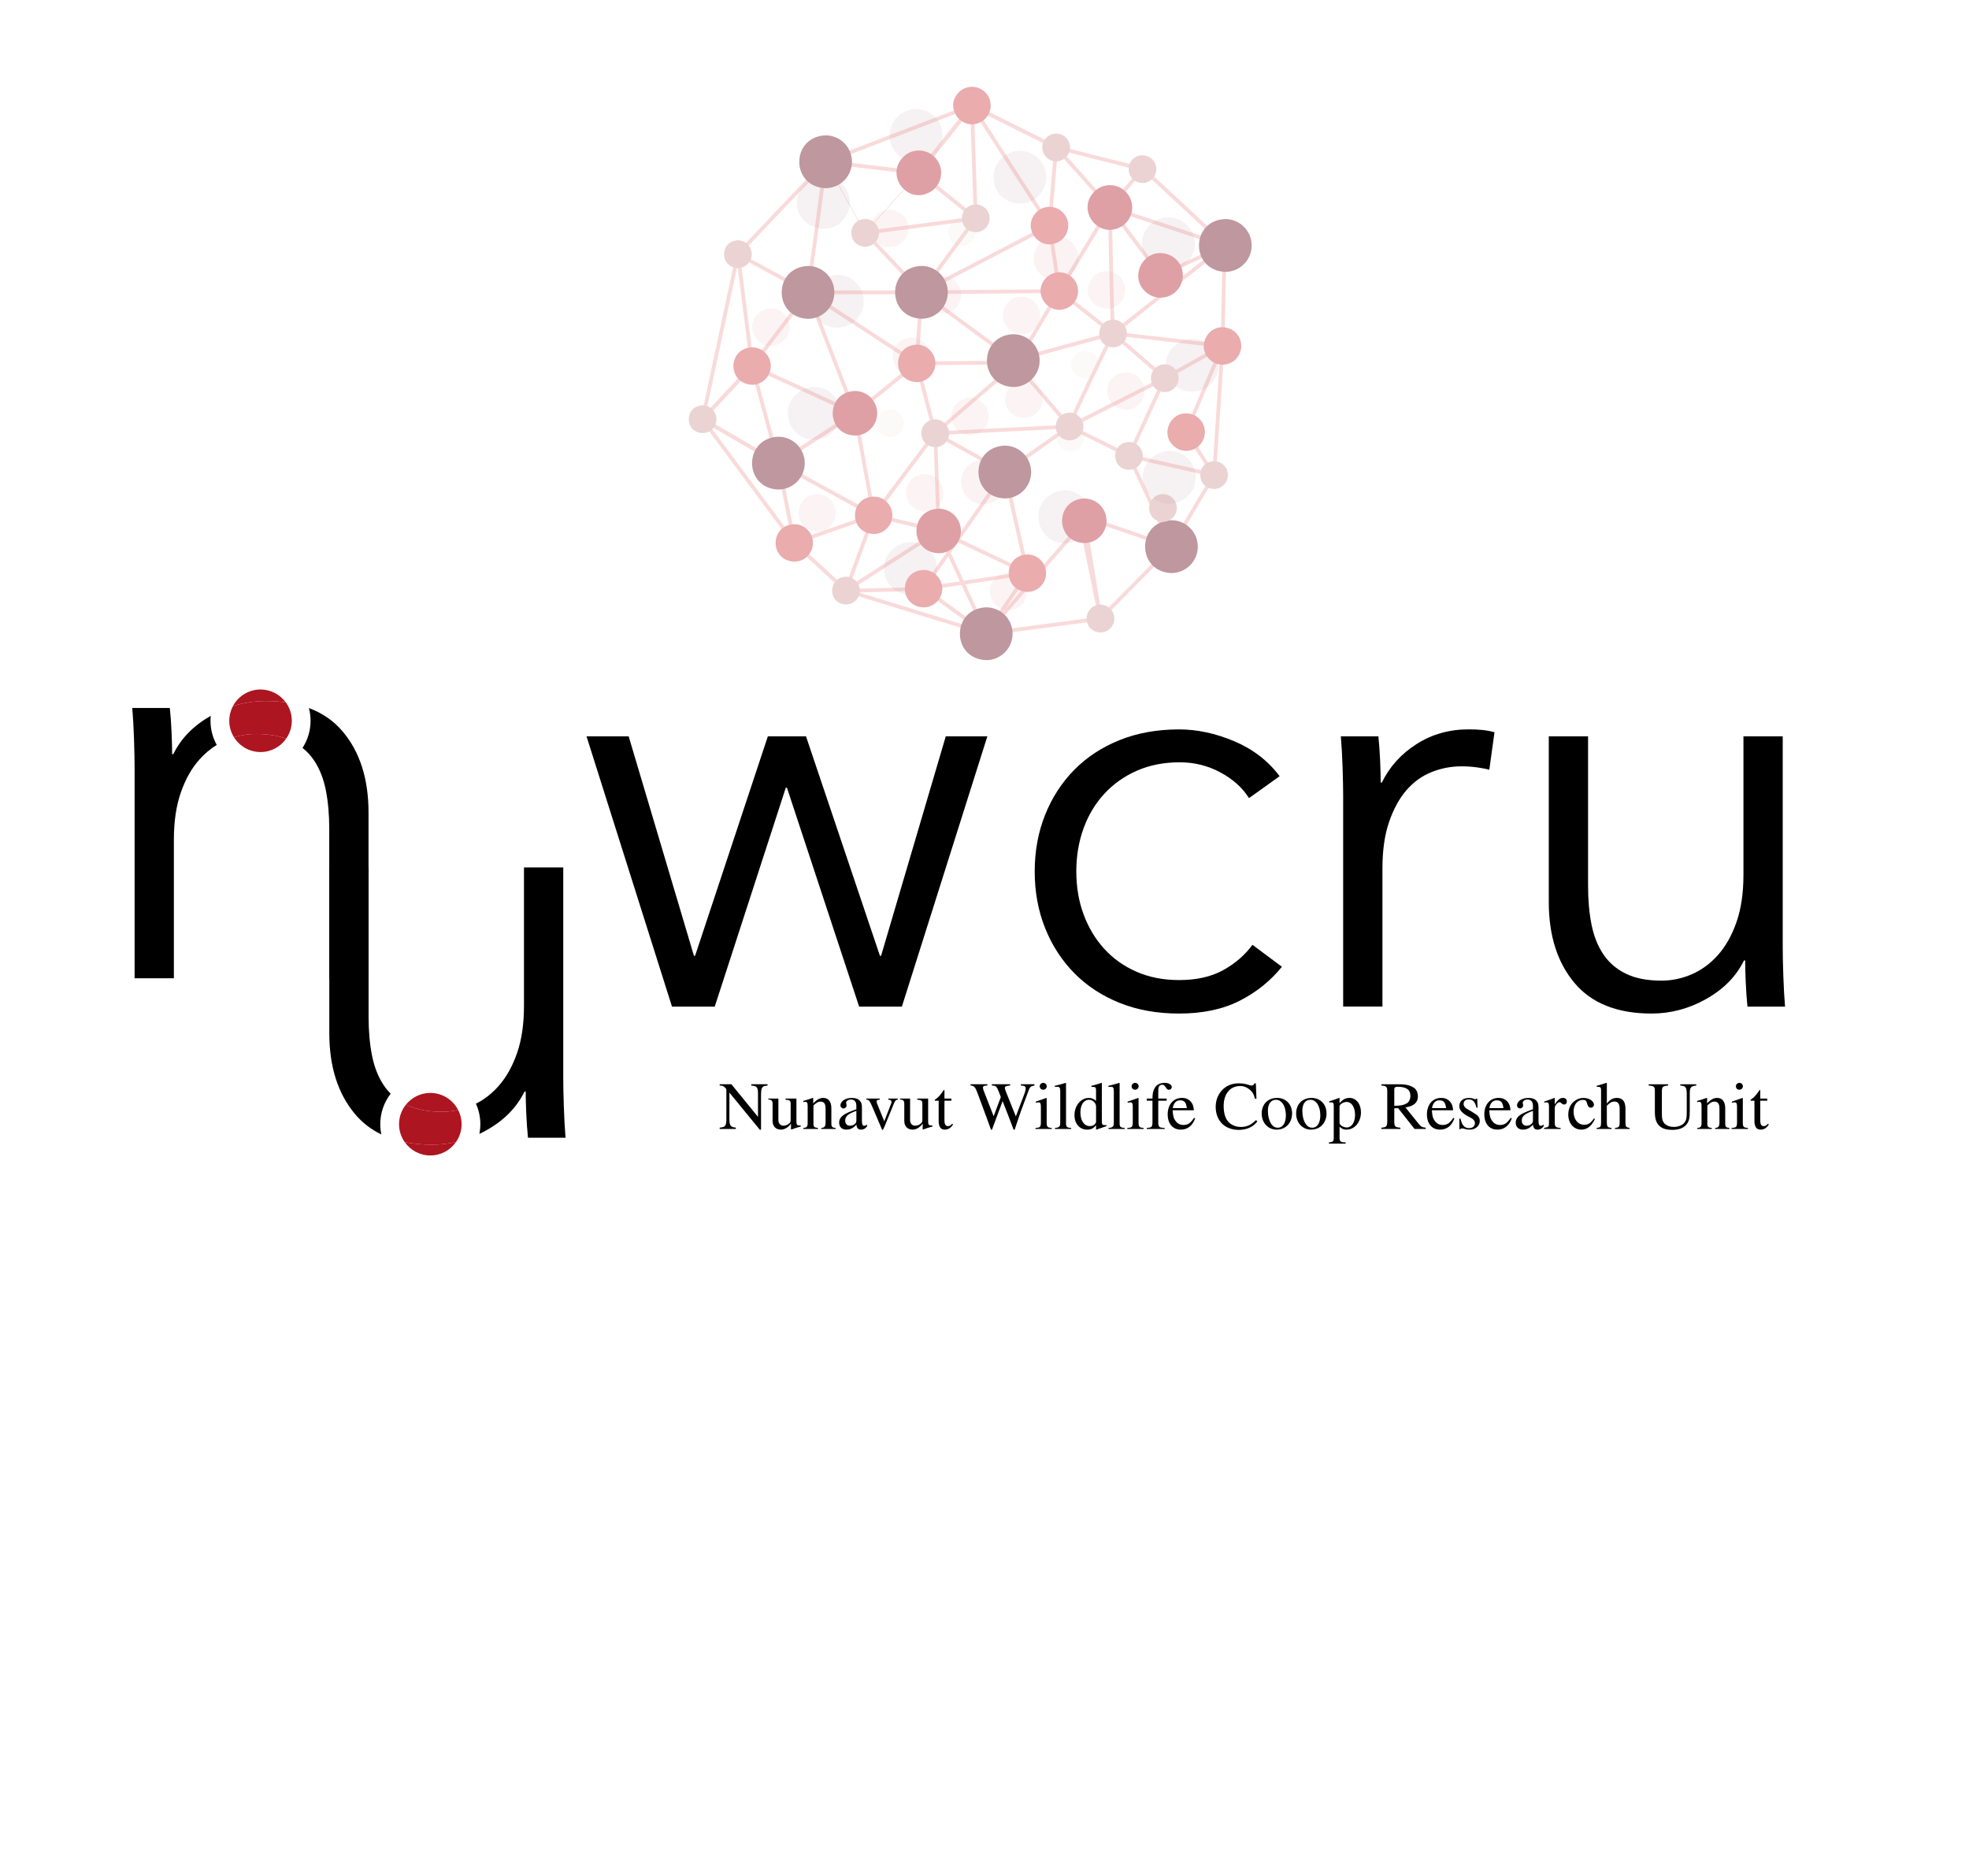 <?xml version="1.0" encoding="utf-8"?>
<!-- Generator: Adobe Illustrator 24.1.0, SVG Export Plug-In . SVG Version: 6.00 Build 0)  -->
<svg version="1.1" id="Layer_1" xmlns="http://www.w3.org/2000/svg" xmlns:xlink="http://www.w3.org/1999/xlink" x="0px" y="0px"
	 viewBox="0 0 1574.07 1500" style="enable-background:new 0 0 1574.07 1500;" xml:space="preserve">
<style type="text/css">
	.st0{opacity:0.41;}
	.st1{fill:#F0A4A4;}
	.st2{opacity:0.14;}
	.st3{fill:#CB3436;}
	.st4{fill:#CF9393;}
	.st5{fill:#620012;}
	.st6{fill:#AD1520;}
	.st7{fill:none;stroke:#EC797A;stroke-width:10;stroke-miterlimit:10;}
</style>
<g class="st0">
	<g>
		<path class="st1" d="M891.73,270.03l-46.85-36.96l43.79-72.38l0.1,5.19c0.02,0.94,1.78,94.43,2.52,100.54L891.73,270.03z
			 M848.81,232.35l39.28,30.98c-0.72-15.49-1.88-74.18-2.23-92.22L848.81,232.35z"/>
	</g>
	<g>
		
			<rect x="730.86" y="430.73" transform="matrix(0.294 -0.956 0.956 0.294 49.367 1045.603)" class="st1" width="3" height="117.32"/>
	</g>
	<g>
		<path class="st1" d="M735.18,139.77l-81.34-9.68l127.72-49.06L735.18,139.77z M666.23,128.54l67.64,8.05l38.56-48.85
			L666.23,128.54z"/>
	</g>
	<g>
		<path class="st1" d="M637.76,440.28l-81.6-110.06l67.47,39.08L637.76,440.28z M567.21,340.09l65,87.67l-11.26-56.54L567.21,340.09
			z"/>
	</g>
	<g>
		
			<rect x="676.28" y="469.88" transform="matrix(1 -0.025 0.025 1 -11.593 17.877)" class="st1" width="62.07" height="3"/>
	</g>
	<g>
		
			<rect x="761.88" y="457.77" transform="matrix(0.584 -0.812 0.812 0.584 -79.002 823.11)" class="st1" width="3" height="61.7"/>
	</g>
	<g>
		
			<rect x="944.67" y="120.9" transform="matrix(0.681 -0.733 0.733 0.681 180.769 746.131)" class="st1" width="3" height="89.65"/>
	</g>
	<g>
		<path class="st1" d="M971.78,384.38l-25.22-38.8l32.84-77.79L971.78,384.38z M949.94,345.29l19.43,29.89l5.87-89.83L949.94,345.29
			z"/>
	</g>
	<g>
		<path class="st1" d="M784.7,508.64l83.1-95.68l13.69,82.83L784.7,508.64z M865.88,419.74l-73.72,84.88l85.86-11.4L865.88,419.74z"
			/>
	</g>
	<g>
		<polygon class="st1" points="978.82,276.6 975.82,276.54 977.44,199.39 890.73,267.77 888.87,265.42 980.58,193.09 		"/>
	</g>
	<g>
		<polygon class="st1" points="837.73,181.18 772.76,80.61 844.99,116.57 843.66,119.26 781.22,88.17 840.25,179.55 		"/>
	</g>
	<g>
		<polygon class="st1" points="737.34,235.02 735.95,232.36 840.16,178.06 848.33,232.49 845.36,232.93 837.82,182.67 		"/>
	</g>
	<g>
		<polygon class="st1" points="748.9,424.52 746.29,350.69 699.63,412.84 697.23,411.03 748.99,342.1 751.9,424.42 		"/>
	</g>
	<g>
		<path class="st1" d="M936.33,440.21l-36.44-77.87l73.04,16.43L936.33,440.21z M905.19,366.61l31.45,67.2l31.58-53.02
			L905.19,366.61z"/>
	</g>
	<g>
		<polygon class="st1" points="677.1,473.41 675.47,470.89 746.64,425.11 698.08,413.39 698.79,410.48 754.16,423.84 		"/>
	</g>
	<g>
		<polygon class="st1" points="682.85,331.74 598.94,293.21 644.77,232.84 647.16,234.66 603.59,292.04 684.11,329.01 		"/>
	</g>
	<g>
		<path class="st1" d="M624.68,373.38l-65.38-37.87l42.7-45.88L624.68,373.38z M564.06,334.8l55.82,32.33l-19.37-71.51L564.06,334.8
			z"/>
	</g>
	<g>
		<path class="st1" d="M559.08,340.15l31.22-145.88l12.54,98.86L559.08,340.15z M589.54,212.14l-25.26,118.01l35.4-38.04
			L589.54,212.14z"/>
	</g>
	<g>
		<path class="st1" d="M647.16,236.11l-59.67-32.52l74.65-78.67L647.16,236.11z M592.35,202.82l52.42,28.57l13.15-97.68
			L592.35,202.82z"/>
	</g>
	<g>
		<path class="st1" d="M736.79,236.02l-48.26-50.98l94.82-12.46L736.79,236.02z M694.75,187.25l41.75,44.1l40.27-54.88
			L694.75,187.25z"/>
	</g>
	<g>
		<path class="st1" d="M803.37,379.13l-61.03-33.97l117.8-5.95L803.37,379.13z M752.94,347.63l50.24,27.96l46.74-32.86
			L752.94,347.63z"/>
	</g>
	<g>
		<path class="st1" d="M856.64,345.25l-2.75-3.31l-46.5-54.49l85.23-23.19l-1.47,2.99c-13.68,27.73-34.2,70.25-34.61,73.76
			L856.64,345.25z M812.74,289.11l41.7,48.86c4.45-11.72,24.13-51.97,32.54-69.05L812.74,289.11z"/>
	</g>
	<g>
		<path class="st1" d="M903.25,366.5l-51.57-25.51l82.63-41.94L903.25,366.5z M858.38,340.96l43.44,21.49l26.16-56.81L858.38,340.96
			z"/>
	</g>
	<g>
		<path class="st1" d="M813.53,292.03l-81.41-59.8l117.36-1.04L813.53,292.03z M741.17,235.15l71.47,52.5l31.57-53.42L741.17,235.15
			z"/>
	</g>
	<g>
		<path class="st1" d="M700.48,414.76l-81.11-44.4l65.18-42.48L700.48,414.76z M625.2,370.14l71.19,38.96l-13.98-76.24L625.2,370.14
			z"/>
	</g>
	<g>
		<path class="st1" d="M930.96,304.16l-45.82-39.61l96.97,11.06L930.96,304.16z M894.45,268.63l36.88,31.89l41.18-22.99
			L894.45,268.63z"/>
	</g>
	<g>
		<path class="st1" d="M878.81,497.56l-17.78-87.9l78.16,26.7L878.81,497.56z M865.01,414.19l15.62,77.25l53.07-53.79L865.01,414.19
			z"/>
	</g>
	<g>
		<path class="st1" d="M788.12,509.66l-40.88-88.33l76.28,36.29L788.12,509.66z M753.46,427.61l35.16,75.99l30.46-44.77
			L753.46,427.61z"/>
	</g>
	<g>
		<path class="st1" d="M735.08,472.6l68.86-98.9l19.19,85.77L735.08,472.6z M802.5,381.02l-60.98,87.59l77.98-11.63L802.5,381.02z"
			/>
	</g>
	<g>
		<path class="st1" d="M676.89,474.78l-44.8-41.35l68.81-23.95L676.89,474.78z M637.8,434.61l37.83,34.91l20.27-55.13L637.8,434.61z
			"/>
	</g>
	<g>
		<path class="st1" d="M682.78,332.83l-39.95-102.89l92.53,60.41L682.78,332.83z M649,237.56l35.09,90.36l46.18-37.31L649,237.56z"
			/>
	</g>
	<g>
		<polygon class="st1" points="734.31,290.58 731.32,290.38 734.99,235.19 645.91,235.25 645.91,232.25 738.19,232.19 		"/>
	</g>
	<g>
		<path class="st1" d="M691.57,186.57l-0.17-0.31l-31.88-57.26l75.55,8.94l-0.32,0.36L691.57,186.57z M660.43,129.62l31.23,56.1
			l42.39-47.38L660.43,129.62z"/>
	</g>
	<g>
		<path class="st1" d="M781.64,177.73l-49.19-39.35l45.93-58.18L781.64,177.73z M736.66,137.91l41.77,33.41l-2.77-82.81
			L736.66,137.91z"/>
	</g>
	<g>
		
			<rect x="810.35" y="147.61" transform="matrix(0.085 -0.996 0.996 0.085 621.577 975.079)" class="st1" width="62.67" height="3"/>
	</g>
	<g>
		<path class="st1" d="M887.33,168.15l-47.37-52.9L916,134.35L887.33,168.15z M848.73,120.54l38.54,43.04l23.33-27.49L848.73,120.54
			z"/>
	</g>
	<g>
		<path class="st1" d="M927.31,222.03l-44.07-59.09L983.03,196L927.31,222.03z M891.35,168.79l36.91,49.49l46.67-21.8L891.35,168.79
			z"/>
	</g>
	<g>
		<path class="st1" d="M746.78,349.1L730.87,289l86.29-0.69L746.78,349.1z M734.76,291.96l13.69,51.72l60.57-52.31L734.76,291.96z"
			/>
	</g>
	<g class="st2">
		<g>
			<path class="st3" d="M906.42,326.2c-7.49,3.5-16.4,0.27-19.9-7.21c-7.7-18.32,17.99-30.33,27.11-12.68
				C917.13,313.79,913.9,322.7,906.42,326.2z"/>
		</g>
	</g>
	<g class="st2">
		<g>
			<path class="st4" d="M860.4,359.79c-5.55,2.6-12.15,0.2-14.75-5.35c-5.71-13.57,13.33-22.48,20.09-9.4
				C868.35,350.59,865.95,357.2,860.4,359.79z"/>
		</g>
	</g>
	<g class="st2">
		<g>
			<path class="st4" d="M716.26,348.45c-5.55,2.6-12.15,0.2-14.75-5.35c-5.71-13.57,13.33-22.48,20.09-9.4
				C724.2,339.25,721.8,345.86,716.26,348.45z"/>
		</g>
	</g>
	<g class="st2">
		<g>
			<path class="st3" d="M745.59,407.5c-7.49,3.5-16.4,0.27-19.9-7.21c-7.7-18.32,17.99-30.33,27.11-12.68
				C756.31,395.09,753.08,404,745.59,407.5z"/>
		</g>
	</g>
	<g class="st2">
		<g>
			<path class="st3" d="M734.93,298.38c-7.49,3.5-16.4,0.27-19.9-7.21c-7.7-18.32,17.99-30.33,27.11-12.68
				C745.65,285.97,742.42,294.88,734.93,298.38z"/>
		</g>
	</g>
	<g class="st2">
		<g>
			<path class="st3" d="M812.61,486.28c-7.49,3.5-16.4,0.27-19.9-7.21c-7.7-18.32,17.99-30.33,27.11-12.68
				C823.32,473.87,820.09,482.78,812.61,486.28z"/>
		</g>
	</g>
	<g class="st2">
		<path class="st5" d="M860.17,432.36c-10.56,4.94-23.13,0.39-28.07-10.18c-10.86-25.84,25.38-42.79,38.25-17.9
			C875.29,414.85,870.73,427.42,860.17,432.36z"/>
	</g>
	<g class="st2">
		<path class="st5" d="M962.06,311.13c-10.56,4.94-23.13,0.39-28.07-10.18c-10.86-25.84,25.38-42.79,38.25-17.9
			C977.18,293.62,972.63,306.18,962.06,311.13z"/>
	</g>
	<g class="st2">
		<g>
			<path class="st3" d="M622.64,275.06c-7.49,3.5-16.4,0.27-19.9-7.21c-7.7-18.32,17.99-30.33,27.11-12.68
				C633.35,262.65,630.13,271.56,622.64,275.06z"/>
		</g>
	</g>
	<g class="st2">
		<path class="st5" d="M659.95,349.62c-10.56,4.94-23.13,0.39-28.07-10.18c-10.86-25.84,25.38-42.79,38.25-17.9
			C675.07,332.11,670.51,344.68,659.95,349.62z"/>
	</g>
	<g class="st2">
		<path class="st5" d="M678.29,259.99c-10.56,4.94-23.13,0.39-28.07-10.18c-10.86-25.84,25.38-42.79,38.25-17.9
			C693.41,242.48,688.85,255.04,678.29,259.99z"/>
	</g>
	<g class="st2">
		<path class="st5" d="M736.79,473.69c-10.56,4.94-23.13,0.39-28.07-10.18c-10.86-25.84,25.38-42.79,38.25-17.9
			C751.91,456.18,747.35,468.75,736.79,473.69z"/>
	</g>
	<g class="st2">
		<g>
			<path class="st6" d="M793.69,401.46c-8.91,4.17-19.52,0.33-23.69-8.59c-9.17-21.81,21.42-36.11,32.28-15.1
				C806.45,386.68,802.61,397.28,793.69,401.46z"/>
		</g>
	</g>
	<g class="st2">
		<g>
			<path class="st3" d="M781.82,346.5c-7.49,3.5-16.4,0.27-19.9-7.21c-7.7-18.32,17.99-30.33,27.11-12.68
				C792.54,334.08,789.31,342.99,781.82,346.5z"/>
		</g>
	</g>
	<g class="st2">
		<g>
			<path class="st3" d="M715.74,168.31c7.88,2.5,12.24,10.91,9.75,18.79c-6.75,18.69-33.78,10.12-28.53-9.04
				C699.45,170.18,707.86,165.82,715.74,168.31z"/>
		</g>
	</g>
	<g class="st2">
		<path class="st5" d="M738.82,88.2c11.12,3.52,17.27,15.39,13.75,26.51c-9.52,26.36-47.66,14.27-40.26-12.76
			C715.83,90.83,727.7,84.68,738.82,88.2z"/>
	</g>
	<g class="st2">
		<g>
			<path class="st4" d="M772.34,174.79c5.84,1.85,9.07,8.08,7.22,13.92c-5,13.85-25.04,7.5-21.15-6.7
				C760.26,176.17,766.5,172.93,772.34,174.79z"/>
		</g>
	</g>
	<g class="st2">
		<g>
			<path class="st4" d="M870.67,280.8c5.84,1.85,9.07,8.08,7.22,13.92c-5,13.85-25.04,7.5-21.15-6.7
				C858.6,282.18,864.83,278.95,870.67,280.8z"/>
		</g>
	</g>
	<g class="st2">
		<g>
			<path class="st3" d="M889.11,217.49c7.88,2.5,12.24,10.91,9.75,18.79c-6.75,18.69-33.78,10.12-28.53-9.04
				C872.81,219.36,881.23,215,889.11,217.49z"/>
		</g>
	</g>
	<g class="st2">
		<g>
			<path class="st3" d="M823.01,304.97c7.88,2.5,12.24,10.91,9.75,18.79c-6.75,18.69-33.78,10.12-28.53-9.04
				C806.72,306.84,815.13,302.47,823.01,304.97z"/>
		</g>
	</g>
	<g class="st2">
		<g>
			<path class="st3" d="M657.8,395.72c7.88,2.5,12.24,10.91,9.75,18.79c-6.75,18.69-33.78,10.12-28.53-9.04
				C641.51,397.59,649.92,393.22,657.8,395.72z"/>
		</g>
	</g>
	<g class="st2">
		<path class="st5" d="M821.68,121.58c11.12,3.52,17.27,15.39,13.75,26.51c-9.52,26.36-47.66,14.27-40.26-12.76
			C798.7,124.21,810.57,118.05,821.68,121.58z"/>
	</g>
	<g class="st2">
		<path class="st5" d="M664.6,141.69c11.12,3.52,17.27,15.39,13.75,26.51c-9.52,26.36-47.66,14.27-40.26-12.76
			C641.61,144.33,653.48,138.17,664.6,141.69z"/>
	</g>
	<g class="st2">
		<path class="st5" d="M940.43,174.78c11.12,3.52,17.27,15.39,13.75,26.51c-9.52,26.36-47.66,14.27-40.26-12.76
			C917.44,177.41,929.31,171.25,940.43,174.78z"/>
	</g>
	<g class="st2">
		<g>
			<path class="st6" d="M849.63,189.35c9.38,2.97,14.58,12.99,11.6,22.37c-8.03,22.25-40.22,12.04-33.97-10.77
				C830.23,191.57,840.25,186.37,849.63,189.35z"/>
		</g>
	</g>
	<g class="st2">
		<g>
			<path class="st3" d="M821.12,237.81c7.88,2.5,12.24,10.91,9.75,18.79c-6.75,18.69-33.78,10.12-28.53-9.04
				C804.83,239.68,813.24,235.31,821.12,237.81z"/>
		</g>
	</g>
	<g class="st2">
		<g>
			<path class="st3" d="M757.89,221.45c7.88,2.5,12.24,10.91,9.75,18.79c-6.75,18.69-33.78,10.12-28.53-9.04
				C741.6,223.32,750.01,218.96,757.89,221.45z"/>
		</g>
	</g>
	<g>
		<path class="st5" d="M681.09,129.32c0,11.66-9.45,21.12-21.12,21.12c-28.01-1.11-28-41.12,0-42.23
			C671.64,108.2,681.09,117.65,681.09,129.32z"/>
	</g>
	<g>
		<path class="st4" d="M791.13,174.53c0,6.13-4.97,11.09-11.09,11.09c-14.71-0.58-14.71-21.6,0-22.18
			C786.16,163.43,791.13,168.4,791.13,174.53z"/>
	</g>
	<g>
		<path class="st4" d="M913.6,364.47c0,6.13-4.97,11.09-11.09,11.09c-14.71-0.58-14.71-21.6,0-22.18
			C908.63,353.38,913.6,358.35,913.6,364.47z"/>
	</g>
	<g>
		<path class="st4" d="M702.71,186.14c0,6.13-4.97,11.09-11.09,11.09c-14.71-0.58-14.71-21.6,0-22.18
			C697.74,175.05,702.71,180.02,702.71,186.14z"/>
	</g>
	<g>
		<path class="st4" d="M981.64,379.78c0,6.13-4.97,11.09-11.09,11.09c-14.71-0.58-14.71-21.6,0-22.18
			C976.67,368.69,981.64,373.66,981.64,379.78z"/>
	</g>
	<g>
		<path class="st6" d="M701.25,330.38c0,9.84-7.98,17.82-17.82,17.82c-23.64-0.94-23.63-34.7,0-35.64
			C693.27,312.56,701.25,320.53,701.25,330.38z"/>
	</g>
	<g>
		<path class="st3" d="M747.78,290.48c0,8.27-6.7,14.97-14.97,14.97c-19.85-0.79-19.85-29.15,0-29.93
			C741.08,275.51,747.78,282.21,747.78,290.48z"/>
	</g>
	<g>
		<path class="st3" d="M616.19,292.62c0,8.27-6.7,14.97-14.97,14.97c-19.85-0.79-19.85-29.15,0-29.93
			C609.49,277.66,616.19,284.36,616.19,292.62z"/>
	</g>
	<g>
		<path class="st5" d="M667.03,233.75c0,11.66-9.45,21.12-21.12,21.12c-28.01-1.11-28-41.12,0-42.23
			C657.57,212.63,667.03,222.09,667.03,233.75z"/>
	</g>
	<g>
		<path class="st5" d="M831.12,288.28c0,11.66-9.45,21.12-21.12,21.12c-28.01-1.11-28-41.12,0-42.23
			C821.67,267.17,831.12,276.62,831.12,288.28z"/>
	</g>
	<g>
		<path class="st5" d="M957.55,437.01c0,11.66-9.45,21.12-21.12,21.12c-28.01-1.11-28-41.12,0-42.23
			C948.09,415.89,957.55,425.35,957.55,437.01z"/>
	</g>
	<g>
		<path class="st5" d="M1000.62,196.23c0,11.66-9.45,21.12-21.12,21.12c-28.01-1.11-28-41.12,0-42.23
			C991.17,175.11,1000.62,184.57,1000.62,196.23z"/>
	</g>
	<g>
		<path class="st4" d="M942.21,302.34c0,6.13-4.97,11.09-11.09,11.09c-14.71-0.58-14.71-21.6,0-22.18
			C937.24,291.25,942.21,296.22,942.21,302.34z"/>
	</g>
	<g>
		<path class="st4" d="M758.71,346.39c0,6.13-4.97,11.09-11.09,11.09c-14.71-0.58-14.71-21.6,0-22.18
			C753.74,335.3,758.71,340.27,758.71,346.39z"/>
	</g>
	<g>
		<path class="st4" d="M866.1,340.97c0,6.13-4.97,11.09-11.09,11.09c-14.71-0.58-14.71-21.6,0-22.18
			C861.13,329.88,866.1,334.85,866.1,340.97z"/>
	</g>
	<g>
		<path class="st4" d="M687.35,472.15c0,6.13-4.97,11.09-11.09,11.09c-14.71-0.58-14.71-21.6,0-22.18
			C682.38,461.06,687.35,466.02,687.35,472.15z"/>
	</g>
	<g>
		<path class="st4" d="M600.98,203.21c0,6.13-4.97,11.09-11.09,11.09c-14.71-0.58-14.71-21.6,0-22.18
			C596.02,192.12,600.98,197.08,600.98,203.21z"/>
	</g>
	<g>
		<path class="st3" d="M836.27,458.22c0,8.27-6.7,14.97-14.97,14.97c-19.85-0.79-19.85-29.15,0-29.93
			C829.57,443.26,836.27,449.96,836.27,458.22z"/>
	</g>
	<g>
		<path class="st3" d="M753.26,470.61c0,8.27-6.7,14.97-14.97,14.97c-19.85-0.79-19.85-29.15,0-29.93
			C746.56,455.64,753.26,462.34,753.26,470.61z"/>
	</g>
	<g>
		<path class="st3" d="M649.91,434.02c0,8.27-6.7,14.97-14.97,14.97c-19.85-0.79-19.85-29.15,0-29.93
			C643.21,419.05,649.91,425.75,649.91,434.02z"/>
	</g>
	<g>
		<path class="st5" d="M824.33,377.36c0,11.66-9.45,21.12-21.12,21.12c-28.01-1.11-28-41.12,0-42.23
			C814.88,356.24,824.33,365.7,824.33,377.36z"/>
	</g>
	<g>
		<path class="st5" d="M757.71,233.69c0,11.66-9.45,21.12-21.12,21.12c-28.01-1.11-28-41.12,0-42.23
			C748.25,212.57,757.71,222.03,757.71,233.69z"/>
	</g>
	<g>
		<path class="st5" d="M809.49,506.63c0,11.66-9.45,21.12-21.12,21.12c-28.01-1.11-28-41.12,0-42.23
			C800.04,485.51,809.49,494.97,809.49,506.63z"/>
	</g>
	<g>
		<path class="st4" d="M900.86,266.59c0,6.13-4.97,11.09-11.09,11.09c-14.71-0.58-14.71-21.6,0-22.18
			C895.89,255.5,900.86,260.47,900.86,266.59z"/>
	</g>
	<g>
		<path class="st4" d="M890.81,494.5c0,6.13-4.97,11.09-11.09,11.09c-14.71-0.58-14.71-21.6,0-22.18
			C885.85,483.41,890.81,488.38,890.81,494.5z"/>
	</g>
	<g>
		<path class="st4" d="M924.39,135.22c0,6.13-4.97,11.09-11.09,11.09c-14.71-0.58-14.71-21.6,0-22.18
			C919.42,124.13,924.39,129.09,924.39,135.22z"/>
	</g>
	<g>
		<path class="st4" d="M572.74,335.15c0,6.13-4.97,11.09-11.09,11.09c-14.71-0.58-14.71-21.6,0-22.18
			C567.78,324.06,572.74,329.03,572.74,335.15z"/>
	</g>
	<g>
		<path class="st4" d="M940.76,406.13c0,6.13-4.97,11.09-11.09,11.09c-14.71-0.58-14.71-21.6,0-22.18
			C935.79,395.03,940.76,400,940.76,406.13z"/>
	</g>
	<g>
		<path class="st6" d="M884.61,416.35c0,9.84-7.98,17.82-17.82,17.82c-23.64-0.94-23.63-34.7,0-35.64
			C876.63,398.53,884.61,406.51,884.61,416.35z"/>
	</g>
	<g>
		<path class="st4" d="M853.16,111.16c3.72,4.87,2.79,11.83-2.08,15.55c-12.05,8.47-24.8-8.24-13.46-17.63
			C842.48,105.36,849.44,106.29,853.16,111.16z"/>
	</g>
	<g>
		<path class="st6" d="M901.46,155.05c5.97,7.82,4.47,19-3.35,24.98c-19.36,13.6-39.84-13.24-21.63-28.33
			C884.3,145.73,895.49,147.23,901.46,155.05z"/>
	</g>
	<g>
		<path class="st3" d="M850.91,171.25c5.02,6.57,3.76,15.96-2.81,20.98c-16.26,11.42-33.46-11.12-18.17-23.79
			C836.5,163.42,845.9,164.68,850.91,171.25z"/>
	</g>
	<g>
		<path class="st6" d="M748.72,127.33c5.97,7.82,4.47,19-3.35,24.98c-19.36,13.6-39.84-13.24-21.63-28.33
			C731.56,118.01,742.75,119.51,748.72,127.33z"/>
	</g>
	<g>
		<path class="st3" d="M858.77,223.6c5.02,6.57,3.76,15.96-2.81,20.98c-16.26,11.42-33.46-11.12-18.17-23.79
			C844.36,215.77,853.75,217.03,858.77,223.6z"/>
	</g>
	<g>
		<path class="st3" d="M788.92,75.27c5.02,6.57,3.76,15.96-2.81,20.98c-16.26,11.42-33.46-11.12-18.17-23.79
			C774.51,67.45,783.9,68.71,788.92,75.27z"/>
	</g>
	<g>
		<path class="st6" d="M768.17,424.47c0,9.84-7.98,17.82-17.82,17.82c-23.64-0.94-23.63-34.7,0-35.64
			C760.19,406.65,768.17,414.63,768.17,424.47z"/>
	</g>
	<g>
		<path class="st6" d="M943.53,228.49c-4.6,8.7-15.39,12.02-24.09,7.41c-20.45-11.89-4.65-41.73,16.68-31.5
			C944.82,209.01,948.14,219.79,943.53,228.49z"/>
	</g>
	<g>
		<path class="st3" d="M961.48,352.45c-3.87,7.31-12.92,10.09-20.23,6.22c-17.18-9.99-3.9-35.05,14.01-26.45
			C962.56,336.09,965.35,345.14,961.48,352.45z"/>
	</g>
	<g>
		<path class="st3" d="M990.55,283.59c-3.87,7.31-12.92,10.09-20.23,6.22c-17.18-9.99-3.9-35.05,14.01-26.45
			C991.63,267.22,994.42,276.28,990.55,283.59z"/>
	</g>
	<g>
		<path class="st3" d="M713.36,411.94c0,8.27-6.7,14.97-14.97,14.97c-19.85-0.79-19.85-29.15,0-29.93
			C706.66,396.97,713.36,403.67,713.36,411.94z"/>
	</g>
	<g>
		<path class="st5" d="M643.34,370.25c0,11.66-9.45,21.12-21.12,21.12c-28.01-1.11-28-41.12,0-42.23
			C633.89,349.14,643.34,358.59,643.34,370.25z"/>
	</g>
	<g class="st2">
		<path class="st5" d="M943.73,400.76c-10.56,4.94-23.13,0.39-28.07-10.18c-10.86-25.84,25.38-42.79,38.25-17.9
			C958.84,383.25,954.29,395.82,943.73,400.76z"/>
	</g>
	<g>
		<path class="st3" d="M634.98,434.02"/>
	</g>
</g>
<g>
	<path d="M502.57,588.64l52.18,175.47h0.92l58.18-175.47h30.48l59.11,175.47h0.92l51.72-175.47h33.25l-68.34,216.1h-34.17
		l-57.72-175h-0.92l-56.8,175h-34.17l-68.34-216.1H502.57z"/>
</g>
<g>
	<path d="M998.49,638.05c-5.24-8.31-12.86-15.16-22.86-20.55c-10.01-5.38-20.86-8.08-32.55-8.08c-12.63,0-24.01,2.24-34.17,6.7
		c-10.16,4.47-18.86,10.62-26.09,18.47c-7.24,7.85-12.78,17.08-16.62,27.71c-3.85,10.62-5.77,22.09-5.77,34.4
		c0,12.32,1.92,23.71,5.77,34.17c3.84,10.47,9.31,19.62,16.39,27.47c7.08,7.85,15.7,14.01,25.86,18.47
		c10.16,4.47,21.54,6.7,34.17,6.7c13.85,0,25.55-2.61,35.09-7.85c9.54-5.23,17.39-12,23.55-20.32l23.55,17.55
		c-9.24,11.39-20.55,20.48-33.94,27.24c-13.39,6.77-29.48,10.16-48.25,10.16c-17.55,0-33.41-2.85-47.56-8.54
		c-14.16-5.69-26.25-13.62-36.25-23.78c-10.01-10.16-17.78-22.16-23.32-36.01c-5.54-13.85-8.31-28.93-8.31-45.25
		c0-16.31,2.77-31.4,8.31-45.25c5.54-13.85,13.31-25.86,23.32-36.02c10-10.16,22.09-18.08,36.25-23.78
		c14.15-5.69,30.01-8.54,47.56-8.54c14.47,0,29.16,3.16,44.1,9.47c14.93,6.31,27.01,15.63,36.25,27.94L998.49,638.05z"/>
</g>
<g>
	<path d="M1073.3,613.58c-0.31-9.24-0.77-17.55-1.39-24.94h30.01c0.61,5.85,1.07,12.32,1.39,19.39c0.3,7.08,0.46,12.93,0.46,17.55
		h0.92c6.16-12.62,15.39-22.86,27.71-30.71c12.31-7.85,26.16-11.78,41.56-11.78c4,0,7.62,0.16,10.85,0.46
		c3.23,0.31,6.54,0.92,9.93,1.85l-4.15,30.01c-1.85-0.61-4.93-1.23-9.24-1.85c-4.32-0.61-8.62-0.92-12.93-0.92
		c-8.31,0-16.32,1.54-24.01,4.61c-7.7,3.07-14.39,7.91-20.09,14.51c-5.7,6.6-10.32,15.04-13.85,25.33
		c-3.54,10.29-5.31,22.65-5.31,37.08v110.55h-31.4V636.2C1073.76,630.36,1073.6,622.81,1073.3,613.58z"/>
</g>
<g>
	<path d="M1396.98,804.74c-0.62-5.84-1.08-12.31-1.39-19.39c-0.31-7.08-0.46-12.93-0.46-17.55h-0.92
		c-6.16,12.63-16.16,22.86-30.01,30.71c-13.85,7.85-28.48,11.77-43.87,11.77c-27.4,0-47.95-8.15-61.64-24.47
		c-13.7-16.31-20.55-37.87-20.55-64.65V588.64h31.4v119.6c0,11.39,0.92,21.7,2.77,30.94c1.85,9.24,5,17.17,9.47,23.78
		c4.46,6.63,10.46,11.78,18.01,15.47c7.54,3.69,17.01,5.54,28.4,5.54c8.31,0,16.39-1.69,24.24-5.08
		c7.85-3.39,14.85-8.54,21.01-15.47c6.15-6.93,11.08-15.7,14.78-26.32c3.69-10.62,5.54-23.16,5.54-37.64V588.64h31.4v168.54
		c0,5.85,0.15,13.39,0.46,22.63c0.3,9.24,0.77,17.55,1.39,24.93H1396.98z"/>
</g>
<g>
	<path d="M312.33,874.36c-2.01-2-3.82-4.19-5.43-6.58c-4.47-6.61-7.62-14.54-9.47-23.78c-1.85-9.24-2.77-19.55-2.77-30.94v-119.6
		h-31.4v132.53c0,26.78,6.85,48.33,20.55,64.65c5.78,6.89,12.81,12.31,21.04,16.29c-0.55-2.64-0.85-5.38-0.85-8.18
		C304,889.57,307.11,881.12,312.33,874.36z"/>
	<path d="M450.74,884.64c-0.31-9.24-0.46-16.77-0.46-22.63c0,0,0-158.29,0-168.54c-13.87,0-16.52,0-31.4,0c0,9.35,0,110.82,0,110.82
		c0,14.47-1.85,27.01-5.54,37.63c-3.69,10.62-8.62,19.39-14.78,26.32c-5.39,6.05-11.41,10.76-18.09,14.11
		c2.26,5.01,3.53,10.55,3.53,16.4c0,2.65-0.27,5.24-0.76,7.75c2.04-0.97,4.07-2.02,6.08-3.16c13.85-7.85,23.85-18.08,30.01-30.71
		h0.92c0,4.62,0.15,10.47,0.46,17.55c0.3,7.09,0.77,13.55,1.39,19.39h30.01C451.5,902.18,451.04,893.87,450.74,884.64z"/>
	<path class="st6" d="M323.53,913.06c4.53,6.45,12.01,10.68,20.48,10.68c8.49,0,15.99-4.25,20.51-10.74
		c-6.22,1.4-12.57,2.1-19.06,2.1C337.57,915.11,330.27,914.41,323.53,913.06z"/>
	<path class="st6" d="M353.3,888.79c4.38,0,8.7-0.48,12.95-1.42c-4.15-8.08-12.56-13.62-22.25-13.62c-7.85,0-14.86,3.64-19.45,9.32
		c0.12,0.06,0.23,0.13,0.36,0.19C332.45,886.95,341.91,888.79,353.3,888.79z"/>
	<path class="st6" d="M323.53,913.06c6.75,1.35,14.05,2.05,21.93,2.05c6.49,0,12.84-0.71,19.06-2.1c2.82-4.05,4.49-8.96,4.49-14.26
		c0-4.1-1-7.96-2.75-11.38c-4.25,0.94-8.57,1.42-12.95,1.42c-11.39,0-20.86-1.85-28.4-5.54c-0.12-0.06-0.23-0.13-0.36-0.19
		c-3.47,4.29-5.55,9.75-5.55,15.68C319,904.07,320.68,909,323.53,913.06z"/>
</g>
<g>
	<path d="M613.62,867.84c-2.09,0.22-2.92,0.38-3.63,0.97c-1.05,0.92-1.6,2.1-1.6,6.37v27.96h-0.99l-24.29-29.63v20.94
		c0,5.56,0.88,6.48,5.12,7.07v1.03h-12.89v-1.03c4.52-0.49,5.34-1.29,5.34-7.07V870.7c-1.82-2.21-2.64-2.86-5.34-2.86v-1.03h9.36
		l21.26,26.07v-18.35c0-2.75-0.22-4.37-1.05-5.29c-0.94-1.03-1.93-1.13-4.35-1.4v-1.03h13.05V867.84z"/>
	<path d="M640.16,900.6c-2.81,0.76-4.79,1.35-7.54,2.43l-0.28-0.16v-4.43h-0.11c-2.7,3.62-5.84,4.64-7.88,4.64
		c-4.24,0-6.72-2.75-6.72-6.91v-13.55c0-2.7-0.77-3.45-3.41-3.62v-0.76h8.04v17.43c0,2.48,1.76,4.26,3.91,4.26
		c1.6,0,3.25-0.49,4.63-1.67c0.88-0.76,1.27-1.24,1.27-3.13v-12.47c0-2.86-0.77-3.29-4.08-3.51v-0.92h8.7v18.51
		c0,2.48,0.61,3.08,3.14,3.08h0.33V900.6z"/>
	<path d="M656.52,902.55l0.06-0.81c2.75-0.22,3.41-1.29,3.41-4.86v-10.74c0-3.83-1.32-5.45-4.02-5.45c-1.82,0-3.14,0.65-5.67,3.08
		v14.9c0,2.1,0.77,2.86,3.58,3.08v0.81h-11.62v-0.81c2.81-0.22,3.41-1.08,3.41-4.26v-13.12c0-2.64-0.39-3.51-1.93-3.51
		c-0.61,0-1.21,0.05-1.6,0.22v-0.92c3.03-0.86,4.85-1.46,7.54-2.43l0.44,0.16v4.21h0.06c2.86-3.18,5.4-4.37,7.93-4.37
		c4.19,0,6.5,2.97,6.5,8.31v11.93c0,2.92,0.66,3.51,3.36,3.78v0.81H656.52z"/>
	<path d="M693.13,900.5c-1.65,2.05-3.08,2.59-4.96,2.59c-2.04,0-3.25-1.08-3.52-3.94h-0.06c-2.92,3.24-5.62,3.94-7.98,3.94
		c-3.41,0-5.78-2.05-5.78-5.61c0-2.81,1.71-4.91,3.85-6.31c1.65-1.08,3.69-2.1,9.91-4.37v-2.91c0-3.35-1.82-4.86-4.3-4.86
		c-2.2,0-3.85,1.19-3.85,2.64c0,0.97,0.33,1.13,0.33,2.27c0,1.03-1.1,2.21-2.53,2.21c-1.16,0-2.37-1.03-2.37-2.48
		c0-1.4,0.88-3.13,2.81-4.32c1.54-0.97,3.85-1.62,6.33-1.62c3.08,0,5.18,0.86,6.5,2.43c1.32,1.56,1.54,2.7,1.54,5.99v10.31
		c0,2.48,0.72,3.56,1.71,3.56c0.88,0,1.43-0.27,2.37-1.03V900.5z M684.6,888.08c-3.41,1.19-5.67,2.32-7.05,3.56
		c-1.32,1.19-1.87,2.48-1.87,4.16c0,2.86,1.65,4.16,3.8,4.16c1.1,0,2.26-0.27,3.19-0.86c1.6-1.08,1.93-1.83,1.93-3.4V888.08z"/>
	<path d="M717.75,879.07c-1.65,0.16-2.09,0.59-3.58,4.21l-7.05,17.32c-0.83,2-1.21,2.7-1.54,2.7s-0.61-0.43-0.99-1.4
		c-0.17-0.27-0.22-0.65-0.44-1.13l-6.61-15.49c-2.37-5.56-2.92-6.1-5.01-6.21v-0.81h10.79v0.81c-1.87,0.16-2.53,0.54-2.53,1.46
		c0,0.54,0.17,1.24,0.5,2.05l5.62,13.82l5.45-13.98c0.22-0.54,0.33-1.08,0.33-1.62c0-1.03-0.83-1.57-2.59-1.73v-0.81h7.65V879.07z"
		/>
	<path d="M745.44,900.6c-2.81,0.76-4.79,1.35-7.54,2.43l-0.28-0.16v-4.43h-0.11c-2.7,3.62-5.84,4.64-7.87,4.64
		c-4.24,0-6.72-2.75-6.72-6.91v-13.55c0-2.7-0.77-3.45-3.41-3.62v-0.76h8.04v17.43c0,2.48,1.76,4.26,3.91,4.26
		c1.6,0,3.25-0.49,4.63-1.67c0.88-0.76,1.27-1.24,1.27-3.13v-12.47c0-2.86-0.77-3.29-4.08-3.51v-0.92h8.7v18.51
		c0,2.48,0.61,3.08,3.14,3.08h0.33V900.6z"/>
	<path d="M761.9,898.98c-1.82,2.81-3.91,4.1-6.66,4.1c-3.19,0-4.85-2.32-4.85-6.85v-16.25h-2.92c-0.17-0.11-0.22-0.22-0.22-0.38
		c0-0.32,0.33-0.65,0.94-1.03c1.43-0.81,3.25-2.81,5.34-5.77c0.33-0.49,0.77-0.97,1.1-1.51c0.28,0,0.39,0.16,0.39,0.7v6.26h5.56
		v1.73h-5.56v15.44c0,3.45,0.83,4.86,2.86,4.86c1.21,0,2.09-0.49,3.3-1.89L761.9,898.98z"/>
	<path d="M826.94,867.84c-2.92,0.54-3.52,0.97-4.57,3.78c-6,15.87-6.55,17.43-11.23,31.52h-0.83c-2.81-7.66-5.95-15.65-8.81-22.83
		l-8.48,22.83h-0.83c-3.36-9.71-7.32-19.75-10.57-28.82c-1.82-5.13-2.92-6.42-5.73-6.48v-1.03h13.44v1.03
		c-2.81,0.05-3.52,0.54-3.52,1.67c0,0.65,0.22,1.51,0.61,2.54l7.93,20.29l5.73-15.27l-1.54-4.05c-1.82-4.75-2.48-5.13-5.62-5.18
		v-1.03h14.59v1.03c-2.75,0.05-4.24,0.76-4.24,1.89c0,0.59,0.44,1.84,0.94,3.13l7.88,19.65l6.94-18.3c0.61-1.67,0.94-3.02,0.94-4.16
		c0-1.46-1.05-2.16-3.85-2.21v-1.03h10.85V867.84z"/>
	<path d="M827.76,902.55v-0.81c3.8-0.22,4.35-0.7,4.35-4.8v-12.25c0-2.54-0.44-3.4-1.82-3.4c-0.5,0-1.32,0-2.31,0.27v-0.86
		l8.54-2.97l0.22,0.22v18.94c0,3.99,0.44,4.59,4.08,4.86v0.81H827.76z M833.92,871.19c-1.54,0-2.75-1.19-2.75-2.75
		c0-1.51,1.27-2.75,2.81-2.75c1.6,0,2.81,1.24,2.81,2.75C836.79,870,835.58,871.19,833.92,871.19z"/>
	<path d="M843.34,902.55v-0.81c3.47-0.27,4.24-1.19,4.24-4.16v-25.31c0-2.59-0.55-3.45-2.31-3.45c-0.44,0-1.16,0-2.04,0.11v-0.86
		c3.8-0.92,5.84-1.46,8.7-2.37l0.28,0.22v31.95c0,2.97,0.61,3.67,4.13,3.89v0.81H843.34z"/>
	<path d="M876.43,903.09l-0.22-0.16v-3.45c-1.87,2.54-3.96,3.62-7.05,3.62c-6.11,0-10.19-4.7-10.19-11.6
		c0-7.66,5.12-13.76,11.45-13.76c2.2,0,3.69,0.59,5.78,2.32v-8.42c0-2.21-0.5-2.75-2.53-2.75c-0.44,0-0.77,0-1.21,0.05v-0.86
		c3.52-0.92,5.45-1.46,8.1-2.37l0.28,0.11v30.6c0,2.48,0.44,3.08,2.42,3.08c0.28,0,0.33,0,1.27-0.05v0.86L876.43,903.09z
		 M876.21,884.63c0-2.86-2.64-5.4-5.62-5.4c-4.19,0-6.88,3.99-6.88,10.09c0,6.64,2.97,10.96,7.6,10.96c1.71,0,3.08-0.59,4.08-1.73
		c0.5-0.54,0.83-1.13,0.83-1.51V884.63z"/>
	<path d="M886.18,902.55v-0.81c3.47-0.27,4.24-1.19,4.24-4.16v-25.31c0-2.59-0.55-3.45-2.31-3.45c-0.44,0-1.16,0-2.04,0.11v-0.86
		c3.8-0.92,5.84-1.46,8.7-2.37l0.28,0.22v31.95c0,2.97,0.61,3.67,4.13,3.89v0.81H886.18z"/>
	<path d="M901.21,902.55v-0.81c3.8-0.22,4.35-0.7,4.35-4.8v-12.25c0-2.54-0.44-3.4-1.82-3.4c-0.5,0-1.32,0-2.31,0.27v-0.86
		l8.54-2.97l0.22,0.22v18.94c0,3.99,0.44,4.59,4.08,4.86v0.81H901.21z M907.38,871.19c-1.54,0-2.75-1.19-2.75-2.75
		c0-1.51,1.27-2.75,2.81-2.75c1.6,0,2.81,1.24,2.81,2.75C910.24,870,909.03,871.19,907.38,871.19z"/>
	<path d="M921.31,878.26c0.06-4.32,0.5-6.26,1.93-8.69s4.29-3.89,7.76-3.89c3.3,0,5.73,1.4,5.73,3.35c0,1.24-0.99,2.21-2.31,2.21
		c-0.94,0-1.6-0.49-2.48-1.94c-0.99-1.56-1.71-2.1-2.92-2.1c-2.09,0-3.08,1.62-3.08,4.8v6.26h6.72v1.73h-6.72v16.95
		c0,4.05,0.61,4.64,5.12,4.8v0.81h-14.32v-0.81c3.96-0.22,4.57-0.86,4.57-4.8v-16.95h-4.52v-1.73H921.31z"/>
	<path d="M955.45,894.07c-2.15,5.88-6,9.01-11.51,9.01c-6.5,0-10.46-4.8-10.46-12.25c0-7.61,4.46-13.11,11.4-13.11
		c3.41,0,5.89,1.29,7.65,3.72c1.1,1.51,1.65,3.24,1.87,6.15h-16.96c0.28,4.1,0.55,6.21,2.53,8.8c1.54,2,3.58,2.97,6.11,2.97
		c3.69,0,5.78-1.67,8.48-5.67L955.45,894.07z M948.79,885.87c-0.61-4.37-1.76-6.21-5.4-6.21c-3.08,0-5.23,2.16-5.84,6.21H948.79z"/>
	<path d="M1005.17,896.45c-3.19,4.48-8.54,6.85-15.03,6.85c-5.01,0-9.8-1.73-13-4.8c-3.36-3.24-5.29-8.15-5.29-13.49
		c0-5.4,1.82-9.88,4.96-13.33c3.52-3.83,8.26-5.61,13.38-5.61c2.15,0,4.35,0.22,6.55,0.81c1.16,0.32,2.86,0.97,3.8,0.97
		c1.05,0,1.98-0.65,2.31-1.78h1.1l0.5,12.25h-1.27c-0.66-2.97-1.49-4.53-2.86-5.99c-2.42-2.54-5.29-4.1-8.87-4.1
		c-8.32,0-13.22,6.58-13.22,15.92c0,5.94,1.38,10.15,3.96,12.9c2.42,2.54,6,3.89,9.8,3.89c4.96,0,7.99-1.62,12.12-5.45
		L1005.17,896.45z"/>
	<path d="M1020.53,903.09c-6.66,0-11.9-5.34-11.9-12.85c0-7.5,4.96-12.52,12.39-12.52c6.72,0,11.9,4.91,11.9,12.36
		C1032.92,897.58,1027.96,903.09,1020.53,903.09z M1025.21,881.93c-1.32-1.62-2.86-2.7-5.23-2.7c-3.8,0-6.39,3.18-6.39,8.58
		c0,4.26,0.88,8.15,2.92,11.06c1.21,1.73,2.97,2.7,4.96,2.7c4.08,0,6.5-3.78,6.5-10.04
		C1027.96,887.87,1026.97,884.14,1025.21,881.93z"/>
	<path d="M1048.06,903.09c-6.66,0-11.9-5.34-11.9-12.85c0-7.5,4.96-12.52,12.39-12.52c6.72,0,11.9,4.91,11.9,12.36
		C1060.45,897.58,1055.5,903.09,1048.06,903.09z M1052.74,881.93c-1.32-1.62-2.86-2.7-5.23-2.7c-3.8,0-6.39,3.18-6.39,8.58
		c0,4.26,0.88,8.15,2.92,11.06c1.21,1.73,2.97,2.7,4.96,2.7c4.08,0,6.5-3.78,6.5-10.04C1055.5,887.87,1054.5,884.14,1052.74,881.93z
		"/>
	<path d="M1070.86,881.98c2.42-2.97,4.85-4.26,7.93-4.26c5.34,0,9.2,4.8,9.2,11.5c0,7.83-5.01,13.87-11.56,13.87
		c-2.31,0-3.58-0.54-5.56-2.32v8.47c0,3.4,0.72,3.99,4.85,4.05v0.97h-13.33v-0.92c3.25-0.32,3.85-0.92,3.85-3.72v-25.26
		c0-2.54-0.38-3.08-2.26-3.08c-0.5,0-0.88,0-1.38,0.05v-0.86c3.03-0.92,5.01-1.62,7.93-2.75l0.33,0.11V881.98z M1070.86,897.8
		c0,1.62,3.14,3.56,5.73,3.56c3.96,0,6.66-4.05,6.66-9.98c0-6.31-2.7-10.42-6.77-10.42c-2.53,0-5.62,1.94-5.62,3.56V897.8z"/>
	<path d="M1130.82,902.55l-13.11-16.62l-3.08,0.11v10.47c0,4.1,0.66,4.75,4.9,5.02v1.03h-15.2v-1.03c4.13-0.32,4.68-0.92,4.68-5.67
		v-23.04c0-3.99-0.44-4.64-4.68-4.97v-1.03h14.98c5.23,0,9.14,1.3,11.51,3.18c1.82,1.46,2.7,4.1,2.7,6.48c0,4.7-3.08,7.83-9.97,8.85
		l11.01,13.65c1.6,2,2.75,2.32,5.18,2.54v1.03H1130.82z M1114.63,884.04c5.29-0.11,7.21-0.49,9.75-1.83
		c1.98-1.08,3.14-3.45,3.14-6.15c0-4.86-3.25-7.23-10.08-7.23c-1.87,0-2.81,0.38-2.81,2.27V884.04z"/>
	<path d="M1162.7,894.07c-2.15,5.88-6,9.01-11.51,9.01c-6.5,0-10.46-4.8-10.46-12.25c0-7.61,4.46-13.11,11.4-13.11
		c3.41,0,5.89,1.29,7.65,3.72c1.1,1.51,1.65,3.24,1.87,6.15h-16.96c0.28,4.1,0.55,6.21,2.53,8.8c1.54,2,3.58,2.97,6.11,2.97
		c3.69,0,5.78-1.67,8.48-5.67L1162.7,894.07z M1156.04,885.87c-0.61-4.37-1.76-6.21-5.4-6.21c-3.08,0-5.23,2.16-5.84,6.21H1156.04z"
		/>
	<path d="M1178.12,889.7c3.52,2.1,4.85,3.56,4.85,6.64c0,3.62-3.52,6.75-7.71,6.75c-1.16,0-2.75-0.05-4.02-0.49
		c-1.32-0.43-1.93-0.49-2.53-0.49c-0.66,0-0.99,0.11-1.32,0.65h-0.72v-8.47h0.88c1.16,5.24,3.19,7.61,6.99,7.61
		c2.81,0,4.57-1.78,4.57-3.99c0-1.67-1.1-3.08-2.92-4.05l-2.97-1.62c-4.57-2.48-6.61-5.07-6.61-7.83c0-4.26,3.08-6.64,7.6-6.64
		c1.32,0,2.53,0.05,3.69,0.59c0.61,0.27,1.16,0.43,1.54,0.43c0.22,0,0.44-0.05,0.88-0.54h0.61l0.28,7.34h-0.83
		c-1.27-4.86-2.92-6.64-6.22-6.64c-2.37,0-4.13,1.13-4.13,3.67c0,1.19,0.83,2.75,2.37,3.67L1178.12,889.7z"/>
	<path d="M1208.57,894.07c-2.15,5.88-6,9.01-11.51,9.01c-6.5,0-10.46-4.8-10.46-12.25c0-7.61,4.46-13.11,11.4-13.11
		c3.41,0,5.89,1.29,7.65,3.72c1.1,1.51,1.65,3.24,1.87,6.15h-16.96c0.28,4.1,0.55,6.21,2.53,8.8c1.54,2,3.58,2.97,6.11,2.97
		c3.69,0,5.78-1.67,8.48-5.67L1208.57,894.07z M1201.91,885.87c-0.61-4.37-1.76-6.21-5.4-6.21c-3.08,0-5.23,2.16-5.84,6.21H1201.91z
		"/>
	<path d="M1234.01,900.5c-1.65,2.05-3.08,2.59-4.96,2.59c-2.04,0-3.25-1.08-3.53-3.94h-0.05c-2.92,3.24-5.62,3.94-7.99,3.94
		c-3.41,0-5.78-2.05-5.78-5.61c0-2.81,1.71-4.91,3.86-6.31c1.65-1.08,3.69-2.1,9.91-4.37v-2.91c0-3.35-1.82-4.86-4.29-4.86
		c-2.2,0-3.86,1.19-3.86,2.64c0,0.97,0.33,1.13,0.33,2.27c0,1.03-1.1,2.21-2.53,2.21c-1.16,0-2.37-1.03-2.37-2.48
		c0-1.4,0.88-3.13,2.81-4.32c1.54-0.97,3.85-1.62,6.33-1.62c3.08,0,5.18,0.86,6.5,2.43c1.32,1.56,1.54,2.7,1.54,5.99v10.31
		c0,2.48,0.72,3.56,1.71,3.56c0.88,0,1.43-0.27,2.37-1.03V900.5z M1225.47,888.08c-3.41,1.19-5.67,2.32-7.05,3.56
		c-1.32,1.19-1.87,2.48-1.87,4.16c0,2.86,1.65,4.16,3.8,4.16c1.1,0,2.26-0.27,3.19-0.86c1.6-1.08,1.93-1.83,1.93-3.4V888.08z"/>
	<path d="M1242.92,882.79c2.75-3.89,4.3-5.07,6.61-5.07c1.87,0,3.03,1.08,3.03,2.86c0,1.51-0.83,2.43-2.15,2.43
		c-0.72,0-1.32-0.27-2.2-1.08c-0.61-0.54-1.1-0.81-1.43-0.81c-1.54,0-3.86,2.7-3.86,4.42v12.14c0,3.08,0.94,3.89,4.68,4.05v0.81
		h-13.22v-0.81c3.52-0.65,3.91-1.03,3.91-3.72v-13.49c0-2.37-0.5-3.24-1.87-3.24c-0.66,0-1.16,0.05-1.93,0.22v-0.86
		c3.25-1.03,5.23-1.78,8.15-2.91l0.27,0.11V882.79z"/>
	<path d="M1275.03,894.61c-1.76,3.35-2.86,4.91-4.52,6.21c-1.87,1.51-3.96,2.27-6.33,2.27c-6.11,0-10.46-5.02-10.46-11.98
		c0-4.48,1.65-8.2,4.63-10.63c2.2-1.78,4.85-2.75,7.43-2.75c4.63,0,8.48,2.54,8.48,5.56c0,1.24-1.16,2.27-2.59,2.27
		c-1.21,0-2.2-0.92-2.64-2.48l-0.33-1.19c-0.55-2-1.27-2.59-3.25-2.59c-4.46,0-7.49,3.78-7.49,9.39c0,6.21,3.47,10.52,8.54,10.52
		c3.14,0,5.12-1.3,7.76-5.07L1275.03,894.61z"/>
	<path d="M1291.05,902.55v-0.81c3.19-0.32,3.75-0.97,3.75-4.7v-10.69c0-3.78-1.38-5.72-4.08-5.72c-2.2,0-3.85,0.92-6.17,3.4v13.01
		c0,3.72,0.55,4.37,3.75,4.7v0.81h-11.89v-0.81c3.19-0.43,3.52-0.92,3.52-4.7v-25.42c0-2.32-0.44-2.75-2.81-2.75
		c-0.22,0-0.5,0-0.66,0.05v-0.86l1.49-0.43c3.14-0.92,4.41-1.29,6.33-1.94l0.28,0.16v16.41c2.53-3.24,4.85-4.53,8.1-4.53
		c4.52,0,6.77,2.91,6.77,8.58v10.74c0,3.72,0.33,4.16,3.3,4.7v0.81H1291.05z"/>
	<path d="M1356.03,867.84c-4.62,0.43-5.18,1.73-5.18,6.85v13.76c0,5.23-0.5,8.15-2.97,10.9c-2.31,2.59-6.06,3.94-11.12,3.94
		c-4.02,0-7.1-0.81-9.36-2.48c-3.03-2.21-4.46-5.99-4.46-11.71v-16.73c0-3.62-0.61-4.21-4.96-4.53v-1.03h15.58v1.03
		c-4.41,0.38-5.01,1.03-5.01,5.07v16.84c0,4.21,0.22,6.64,2.42,8.74c1.6,1.51,3.91,2.43,7.05,2.43c3.52,0,6.61-1.19,8.37-3.18
		c1.82-2.16,2.04-4.32,2.04-8.69v-14.19c0-5.56-0.72-6.75-5.18-7.02v-1.03h12.78V867.84z"/>
	<path d="M1371.11,902.55l0.06-0.81c2.75-0.22,3.41-1.29,3.41-4.86v-10.74c0-3.83-1.32-5.45-4.02-5.45c-1.82,0-3.14,0.65-5.67,3.08
		v14.9c0,2.1,0.77,2.86,3.58,3.08v0.81h-11.62v-0.81c2.81-0.22,3.41-1.08,3.41-4.26v-13.12c0-2.64-0.38-3.51-1.93-3.51
		c-0.61,0-1.21,0.05-1.6,0.22v-0.92c3.03-0.86,4.85-1.46,7.54-2.43l0.44,0.16v4.21h0.05c2.86-3.18,5.4-4.37,7.93-4.37
		c4.18,0,6.5,2.97,6.5,8.31v11.93c0,2.92,0.66,3.51,3.36,3.78v0.81H1371.11z"/>
	<path d="M1384.27,902.55v-0.81c3.8-0.22,4.35-0.7,4.35-4.8v-12.25c0-2.54-0.44-3.4-1.82-3.4c-0.5,0-1.32,0-2.31,0.27v-0.86
		l8.54-2.97l0.22,0.22v18.94c0,3.99,0.44,4.59,4.08,4.86v0.81H1384.27z M1390.44,871.19c-1.54,0-2.75-1.19-2.75-2.75
		c0-1.51,1.27-2.75,2.81-2.75c1.6,0,2.81,1.24,2.81,2.75C1393.3,870,1392.09,871.19,1390.44,871.19z"/>
	<path d="M1414.06,898.98c-1.82,2.81-3.91,4.1-6.66,4.1c-3.19,0-4.85-2.32-4.85-6.85v-16.25h-2.92c-0.17-0.11-0.22-0.22-0.22-0.38
		c0-0.32,0.33-0.65,0.94-1.03c1.43-0.81,3.25-2.81,5.34-5.77c0.33-0.49,0.77-0.97,1.1-1.51c0.28,0,0.39,0.16,0.39,0.7v6.26h5.56
		v1.73h-5.56v15.44c0,3.45,0.83,4.86,2.86,4.86c1.21,0,2.09-0.49,3.3-1.89L1414.06,898.98z"/>
</g>
<g>
	<path d="M168.47,572.27c-13.81,7.84-23.79,18.06-29.94,30.66h-0.92c0-4.62-0.16-10.46-0.46-17.55c-0.31-7.08-0.77-13.54-1.39-19.39
		h-30.01c0.61,7.39,1.07,15.7,1.39,24.94c0.3,9.24,0.46,16.78,0.46,22.63v168.54H139V671.27c0-14.47,1.85-27.01,5.54-37.63
		c3.69-10.62,8.61-19.39,14.78-26.32c4.24-4.77,8.9-8.69,13.95-11.78c-3.18-5.73-4.99-12.32-4.99-19.32
		C168.28,574.88,168.34,573.57,168.47,572.27z"/>
	<path d="M274.06,584.92c-7.16-8.52-16.2-14.8-27.1-18.87c0.85,3.25,1.31,6.65,1.31,10.17c0,8-2.37,15.45-6.43,21.71
		c3.53,2.82,6.59,6.09,9.13,9.85c4.46,6.62,7.62,14.55,9.47,23.78c1.85,9.24,2.77,19.55,2.77,30.94v119.59h31.4V649.57
		C294.61,622.78,287.76,601.24,274.06,584.92z"/>
	<path class="st6" d="M187.05,589.4c4.42,7.09,12.28,11.82,21.23,11.82c8.46,0,15.95-4.23,20.47-10.68
		c-6.77-2.5-14.81-3.77-24.18-3.77C198.61,586.77,192.77,587.65,187.05,589.4z"/>
	<path class="st6" d="M228.47,561.51c-4.55-6.23-11.91-10.29-20.2-10.29c-9.55,0-17.86,5.38-22.07,13.27
		c8.47-2.68,17.21-4.04,26.21-4.04C218.07,560.45,223.41,560.81,228.47,561.51z"/>
	<path class="st6" d="M187.05,589.4c5.72-1.74,11.56-2.63,17.52-2.63c9.37,0,17.41,1.27,24.18,3.77c2.85-4.06,4.53-9,4.53-14.32
		c0-5.5-1.79-10.58-4.8-14.71c-5.07-0.69-10.41-1.06-16.05-1.06c-9,0-17.74,1.35-26.21,4.04c-1.87,3.5-2.93,7.5-2.93,11.73
		C183.28,581.05,184.66,585.57,187.05,589.4z"/>
</g>
<g>
	<path class="st7" d="M450.29,862.71"/>
</g>
<g>
	<path class="st7" d="M151.56,616.89"/>
</g>
</svg>
